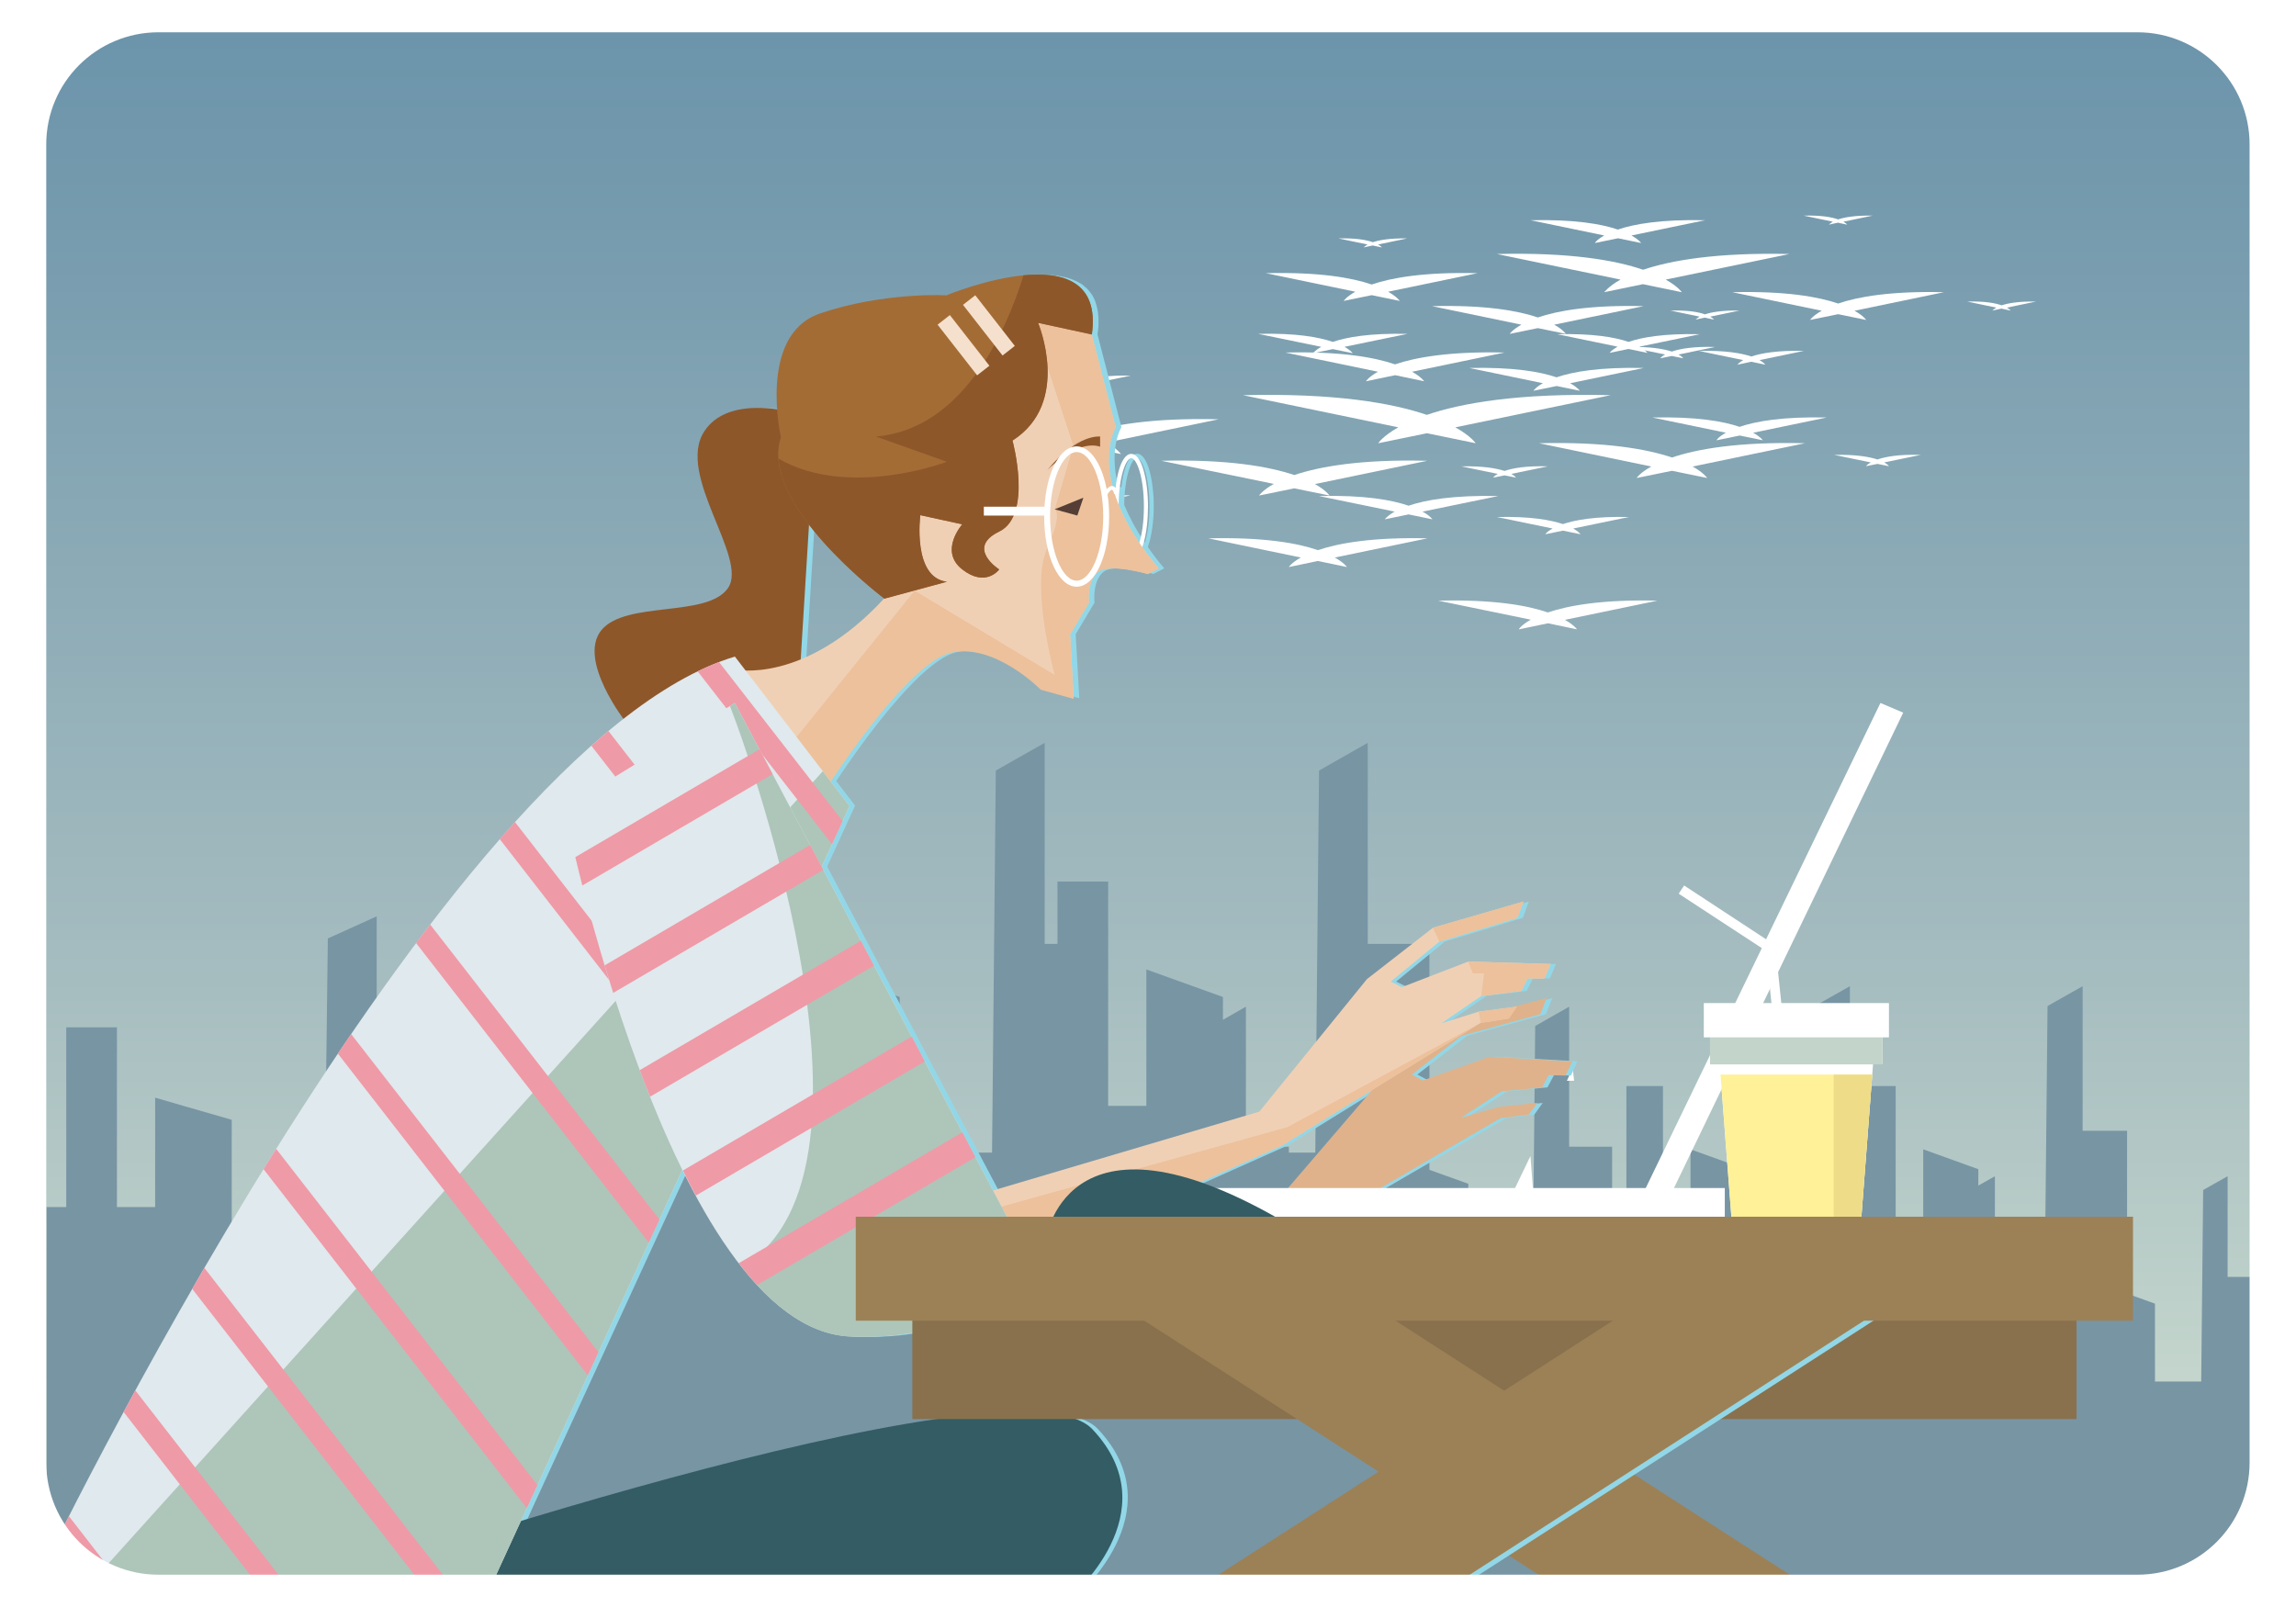 <?xml version="1.0" encoding="utf-8"?>
<!-- Generator: Adobe Illustrator 21.0.0, SVG Export Plug-In . SVG Version: 6.00 Build 0)  -->
<svg version="1.1" id="Layer_1" xmlns="http://www.w3.org/2000/svg" xmlns:xlink="http://www.w3.org/1999/xlink" x="0px" y="0px"
	 width="1400px" height="980px" viewBox="0 0 1400 980" enable-background="new 0 0 1400 980" xml:space="preserve">
<rect x="0" y="0" width="1400" height="980" fill="#333333" stroke="none"/>
<g>
	<g>
		<g>
			<linearGradient id="XMLID_5_" gradientUnits="userSpaceOnUse" x1="700" y1="879" x2="700" y2="-129">
				<stop  offset="0" style="stop-color:#C8D9CE"/>
				<stop  offset="0.279" style="stop-color:#A6BDC0"/>
				<stop  offset="0.767" style="stop-color:#7399AD"/>
				<stop  offset="1" style="stop-color:#5F8CA7"/>
			</linearGradient>
			<rect id="XMLID_353_" fill="url(#XMLID_5_)" width="1400" height="980"/>
		</g>
	</g>
	<g id="XMLID_8_">
		<g id="XMLID_392_">
			<g id="XMLID_510_">
				<g id="XMLID_511_">
					<g id="XMLID_512_">
						<g id="XMLID_513_">
							<g id="XMLID_514_">
								<g id="XMLID_515_">
									<g id="XMLID_517_">
										<g id="XMLID_518_">
											<path id="XMLID_519_" fill="#FFFFFF" d="M978.2,143.6l-44.9-9.3c26.8-0.6,43.3,2.3,53.2,5.7c9.9-3.4,26.3-6.3,53.2-5.7
												l-44.9,9.3c4.5,2.5,5.9,4.6,5.9,4.6l-14.1-2.9l-14.1,2.9C972.4,148.2,973.7,146.1,978.2,143.6z"/>
										</g>
									</g>
								</g>
							</g>
						</g>
					</g>
				</g>
			</g>
			<g id="XMLID_501_">
				<g id="XMLID_502_">
					<g id="XMLID_503_">
						<g id="XMLID_504_">
							<g id="XMLID_505_">
								<g id="XMLID_506_">
									<g id="XMLID_507_">
										<g id="XMLID_508_">
											<path id="XMLID_509_" fill="#FFFFFF" d="M1052.4,263.9l-44.9-9.3c26.8-0.6,43.3,2.3,53.2,5.7c9.9-3.4,26.3-6.3,53.2-5.7
												l-44.9,9.3c4.5,2.5,5.9,4.6,5.9,4.6l-14.1-2.9l-14.1,2.9C1046.5,268.5,1047.8,266.4,1052.4,263.9z"/>
										</g>
									</g>
								</g>
							</g>
						</g>
					</g>
				</g>
			</g>
			<g id="XMLID_492_">
				<g id="XMLID_493_">
					<g id="XMLID_494_">
						<g id="XMLID_495_">
							<g id="XMLID_496_">
								<g id="XMLID_497_">
									<g id="XMLID_498_">
										<g id="XMLID_499_">
											<path id="XMLID_500_" fill="#FFFFFF" d="M940.8,233.7l-44.9-9.3c26.8-0.6,43.3,2.3,53.2,5.7c9.9-3.4,26.3-6.3,53.2-5.7
												l-44.9,9.3c4.5,2.5,5.9,4.6,5.9,4.6l-14.1-2.9l-14.1,2.9C935,238.3,936.3,236.2,940.8,233.7z"/>
										</g>
									</g>
								</g>
							</g>
						</g>
					</g>
				</g>
			</g>
			<g id="XMLID_483_">
				<g id="XMLID_484_">
					<g id="XMLID_485_">
						<g id="XMLID_486_">
							<g id="XMLID_487_">
								<g id="XMLID_488_">
									<g id="XMLID_489_">
										<g id="XMLID_490_">
											<path id="XMLID_491_" fill="#FFFFFF" d="M1036.4,193.1l-17.8-3.7c10.6-0.3,17.1,0.9,21,2.3c3.9-1.3,10.4-2.5,21-2.3
												l-17.8,3.7c1.8,1,2.3,1.8,2.3,1.8l-5.6-1.2l-5.6,1.2C1034,194.9,1034.6,194.1,1036.4,193.1z"/>
										</g>
									</g>
								</g>
							</g>
						</g>
					</g>
				</g>
			</g>
			<g id="XMLID_474_">
				<g id="XMLID_475_">
					<g id="XMLID_476_">
						<g id="XMLID_477_">
							<g id="XMLID_478_">
								<g id="XMLID_479_">
									<g id="XMLID_480_">
										<g id="XMLID_481_">
											<path id="XMLID_482_" fill="#FFFFFF" d="M833.9,149.1l-17.8-3.7c10.6-0.3,17.1,0.9,21,2.3c3.9-1.3,10.4-2.5,21-2.3
												l-17.8,3.7c1.8,1,2.3,1.8,2.3,1.8l-5.6-1.2l-5.6,1.2C831.6,151,832.1,150.1,833.9,149.1z"/>
										</g>
									</g>
								</g>
							</g>
						</g>
					</g>
				</g>
			</g>
			<g id="XMLID_465_">
				<g id="XMLID_466_">
					<g id="XMLID_467_">
						<g id="XMLID_468_">
							<g id="XMLID_469_">
								<g id="XMLID_470_">
									<g id="XMLID_471_">
										<g id="XMLID_472_">
											<path id="XMLID_473_" fill="#FFFFFF" d="M1117.6,135.2l-17.8-3.7c10.6-0.3,17.1,0.9,21,2.3c3.9-1.3,10.4-2.5,21-2.3
												l-17.8,3.7c1.8,1,2.3,1.8,2.3,1.8l-5.6-1.2l-5.6,1.2C1115.3,137,1115.8,136.2,1117.6,135.2z"/>
										</g>
									</g>
								</g>
							</g>
						</g>
					</g>
				</g>
			</g>
			<g id="XMLID_456_">
				<g id="XMLID_457_">
					<g id="XMLID_458_">
						<g id="XMLID_459_">
							<g id="XMLID_460_">
								<g id="XMLID_461_">
									<g id="XMLID_462_">
										<g id="XMLID_463_">
											<path id="XMLID_464_" fill="#FFFFFF" d="M1217.3,187.6l-17.8-3.7c10.6-0.3,17.1,0.9,21,2.3c3.9-1.3,10.4-2.5,21-2.3
												l-17.8,3.7c1.8,1,2.3,1.8,2.3,1.8l-5.6-1.2l-5.6,1.2C1215,189.4,1215.5,188.6,1217.3,187.6z"/>
										</g>
									</g>
								</g>
							</g>
						</g>
					</g>
				</g>
			</g>
			<g id="XMLID_447_">
				<g id="XMLID_448_">
					<g id="XMLID_449_">
						<g id="XMLID_450_">
							<g id="XMLID_451_">
								<g id="XMLID_452_">
									<g id="XMLID_453_">
										<g id="XMLID_454_">
											<path id="XMLID_455_" fill="#FFFFFF" d="M1062.9,219.6l-27-5.6c16.1-0.4,26,1.4,32,3.4c6-2,15.8-3.8,32-3.4l-27,5.6
												c2.7,1.5,3.5,2.8,3.5,2.8l-8.5-1.8l-8.5,1.8C1059.4,222.4,1060.2,221.2,1062.9,219.6z"/>
										</g>
									</g>
								</g>
							</g>
						</g>
					</g>
				</g>
			</g>
			<g id="XMLID_438_">
				<g id="XMLID_439_">
					<g id="XMLID_440_">
						<g id="XMLID_441_">
							<g id="XMLID_442_">
								<g id="XMLID_443_">
									<g id="XMLID_444_">
										<g id="XMLID_445_">
											<path id="XMLID_446_" fill="#FFFFFF" d="M986.3,211.4l-36.8-7.6c22-0.5,35.4,1.9,43.5,4.7c8.1-2.8,21.6-5.2,43.5-4.7
												l-36.8,7.6c3.7,2.1,4.8,3.8,4.8,3.8l-11.5-2.4l-11.5,2.4C981.5,215.2,982.6,213.5,986.3,211.4z"/>
										</g>
									</g>
								</g>
							</g>
						</g>
					</g>
				</g>
			</g>
			<g id="XMLID_429_">
				<g id="XMLID_430_">
					<g id="XMLID_431_">
						<g id="XMLID_432_">
							<g id="XMLID_433_">
								<g id="XMLID_434_">
									<g id="XMLID_435_">
										<g id="XMLID_436_">
											<path id="XMLID_437_" fill="#FFFFFF" d="M927.7,198l-54.5-11.3c32.6-0.8,52.5,2.8,64.5,6.9c12-4.1,32-7.7,64.5-6.9
												L947.7,198c5.5,3.1,7.1,5.6,7.1,5.6l-17.1-3.5l-17.1,3.5C920.5,203.6,922.2,201.1,927.7,198z"/>
										</g>
									</g>
								</g>
							</g>
						</g>
					</g>
				</g>
			</g>
			<g id="XMLID_420_">
				<g id="XMLID_421_">
					<g id="XMLID_422_">
						<g id="XMLID_423_">
							<g id="XMLID_424_">
								<g id="XMLID_425_">
									<g id="XMLID_426_">
										<g id="XMLID_427_">
											<path id="XMLID_428_" fill="#FFFFFF" d="M826.4,177.9l-54.5-11.3c32.6-0.8,52.5,2.8,64.5,6.9c12-4.1,32-7.7,64.5-6.9
												l-54.5,11.3c5.5,3.1,7.1,5.6,7.1,5.6l-17.1-3.5l-17.1,3.5C819.3,183.5,820.9,181,826.4,177.9z"/>
										</g>
									</g>
								</g>
							</g>
						</g>
					</g>
				</g>
			</g>
			<g id="XMLID_411_">
				<g id="XMLID_412_">
					<g id="XMLID_413_">
						<g id="XMLID_414_">
							<g id="XMLID_415_">
								<g id="XMLID_416_">
									<g id="XMLID_417_">
										<g id="XMLID_418_">
											<path id="XMLID_419_" fill="#FFFFFF" d="M1110.8,189.5l-54.5-11.3c32.6-0.8,52.5,2.8,64.5,6.9c12-4.1,32-7.7,64.5-6.9
												l-54.5,11.3c5.5,3.1,7.1,5.6,7.1,5.6l-17.1-3.5l-17.1,3.5C1103.7,195.1,1105.3,192.6,1110.8,189.5z"/>
										</g>
									</g>
								</g>
							</g>
						</g>
					</g>
				</g>
			</g>
			<g id="XMLID_402_">
				<g id="XMLID_403_">
					<g id="XMLID_404_">
						<g id="XMLID_405_">
							<g id="XMLID_406_">
								<g id="XMLID_407_">
									<g id="XMLID_408_">
										<g id="XMLID_409_">
											<path id="XMLID_410_" fill="#FFFFFF" d="M805.6,211.5l-38.4-7.9c22.9-0.6,37,2,45.5,4.9c8.5-2.9,22.5-5.4,45.5-4.9
												l-38.4,7.9c3.9,2.2,5,3.9,5,3.9l-12.1-2.5l-12.1,2.5C800.6,215.4,801.8,213.7,805.6,211.5z"/>
										</g>
									</g>
								</g>
							</g>
						</g>
					</g>
				</g>
			</g>
			<g id="XMLID_393_">
				<g id="XMLID_394_">
					<g id="XMLID_395_">
						<g id="XMLID_396_">
							<g id="XMLID_397_">
								<g id="XMLID_398_">
									<g id="XMLID_399_">
										<g id="XMLID_400_">
											<path id="XMLID_401_" fill="#FFFFFF" d="M988.1,170.5l-75.4-15.6c45-1.1,72.6,3.9,89.2,9.6c16.6-5.6,44.2-10.6,89.2-9.6
												l-75.4,15.6c7.6,4.3,9.8,7.7,9.8,7.7l-23.7-4.9l-23.7,4.9C978.3,178.3,980.5,174.8,988.1,170.5z"/>
										</g>
									</g>
								</g>
							</g>
						</g>
					</g>
				</g>
			</g>
		</g>
		<g id="XMLID_10_">
			<g id="XMLID_383_">
				<g id="XMLID_384_">
					<g id="XMLID_385_">
						<g id="XMLID_386_">
							<g id="XMLID_387_">
								<g id="XMLID_388_">
									<g id="XMLID_389_">
										<g id="XMLID_390_">
											<path id="XMLID_391_" fill="#FFFFFF" d="M840.2,226.7l-56.4-11.7c33.7-0.8,54.4,2.9,66.8,7.2c12.4-4.2,33.1-8,66.8-7.2
												l-56.4,11.7c5.7,3.2,7.4,5.8,7.4,5.8l-17.7-3.7l-17.7,3.7C832.8,232.5,834.5,229.9,840.2,226.7z"/>
										</g>
									</g>
								</g>
							</g>
						</g>
					</g>
				</g>
			</g>
			<g id="XMLID_374_">
				<g id="XMLID_375_">
					<g id="XMLID_376_">
						<g id="XMLID_377_">
							<g id="XMLID_378_">
								<g id="XMLID_379_">
									<g id="XMLID_380_">
										<g id="XMLID_381_">
											<path id="XMLID_382_" fill="#FFFFFF" d="M933.4,377.9L877,366.3c33.7-0.8,54.4,2.9,66.8,7.2c12.4-4.2,33.1-8,66.8-7.2
												l-56.4,11.7c5.7,3.2,7.4,5.8,7.4,5.8l-17.7-3.7l-17.7,3.7C926,383.7,927.7,381.1,933.4,377.9z"/>
										</g>
									</g>
								</g>
							</g>
						</g>
					</g>
				</g>
			</g>
			<g id="XMLID_365_">
				<g id="XMLID_366_">
					<g id="XMLID_367_">
						<g id="XMLID_368_">
							<g id="XMLID_369_">
								<g id="XMLID_370_">
									<g id="XMLID_371_">
										<g id="XMLID_372_">
											<path id="XMLID_373_" fill="#FFFFFF" d="M793.2,340l-56.4-11.7c33.7-0.8,54.4,2.9,66.8,7.2c12.4-4.2,33.1-8,66.8-7.2
												L813.9,340c5.7,3.2,7.4,5.8,7.4,5.8l-17.7-3.7l-17.7,3.7C785.8,345.8,787.5,343.2,793.2,340z"/>
										</g>
									</g>
								</g>
							</g>
						</g>
					</g>
				</g>
			</g>
			<g id="XMLID_356_">
				<g id="XMLID_2_">
					<g id="XMLID_358_">
						<g id="XMLID_3_">
							<g id="XMLID_360_">
								<g id="XMLID_361_">
									<g id="XMLID_362_">
										<g id="XMLID_363_">
											<path id="XMLID_364_" fill="#FFFFFF" d="M913.3,289l-22.3-4.6c13.3-0.3,21.5,1.2,26.4,2.8c4.9-1.7,13.1-3.2,26.4-2.8
												l-22.3,4.6c2.3,1.3,2.9,2.3,2.9,2.3l-7-1.4l-7,1.4C910.4,291.3,911,290.3,913.3,289z"/>
										</g>
									</g>
								</g>
							</g>
						</g>
					</g>
				</g>
			</g>
			<g id="XMLID_347_">
				<g id="XMLID_348_">
					<g id="XMLID_349_">
						<g id="XMLID_350_">
							<g id="XMLID_351_">
								<g id="XMLID_352_">
									<g id="XMLID_1_">
										<g id="XMLID_354_">
											<path id="XMLID_355_" fill="#FFFFFF" d="M658.9,233.7l-22.3-4.6c13.3-0.3,21.5,1.2,26.4,2.8c4.9-1.7,13.1-3.2,26.4-2.8
												l-22.3,4.6c2.3,1.3,2.9,2.3,2.9,2.3l-7-1.4l-7,1.4C655.9,236,656.6,235,658.9,233.7z"/>
										</g>
									</g>
								</g>
							</g>
						</g>
					</g>
				</g>
			</g>
			<g id="XMLID_338_">
				<g id="XMLID_339_">
					<g id="XMLID_340_">
						<g id="XMLID_341_">
							<g id="XMLID_342_">
								<g id="XMLID_343_">
									<g id="XMLID_344_">
										<g id="XMLID_345_">
											<path id="XMLID_346_" fill="#FFFFFF" d="M1015.3,216.2l-22.3-4.6c13.3-0.3,21.5,1.2,26.4,2.8c4.9-1.7,13.1-3.2,26.4-2.8
												l-22.3,4.6c2.3,1.3,2.9,2.3,2.9,2.3l-7-1.4l-7,1.4C1012.4,218.4,1013.1,217.4,1015.3,216.2z"/>
										</g>
									</g>
								</g>
							</g>
						</g>
					</g>
				</g>
			</g>
			<g id="XMLID_329_">
				<g id="XMLID_330_">
					<g id="XMLID_331_">
						<g id="XMLID_332_">
							<g id="XMLID_333_">
								<g id="XMLID_334_">
									<g id="XMLID_335_">
										<g id="XMLID_336_">
											<path id="XMLID_337_" fill="#FFFFFF" d="M1140.7,282l-22.3-4.6c13.3-0.3,21.5,1.2,26.4,2.8c4.9-1.7,13.1-3.2,26.4-2.8
												l-22.3,4.6c2.3,1.3,2.9,2.3,2.9,2.3l-7-1.4l-7,1.4C1137.8,284.3,1138.4,283.3,1140.7,282z"/>
										</g>
									</g>
								</g>
							</g>
						</g>
					</g>
				</g>
			</g>
			<g id="XMLID_320_">
				<g id="XMLID_321_">
					<g id="XMLID_322_">
						<g id="XMLID_323_">
							<g id="XMLID_324_">
								<g id="XMLID_325_">
									<g id="XMLID_326_">
										<g id="XMLID_327_">
											<path id="XMLID_328_" fill="#FFFFFF" d="M946.7,322.3l-33.9-7c20.3-0.5,32.7,1.8,40.2,4.3c7.5-2.5,19.9-4.8,40.2-4.3
												l-33.9,7c3.4,1.9,4.4,3.5,4.4,3.5l-10.7-2.2l-10.7,2.2C942.2,325.8,943.2,324.2,946.7,322.3z"/>
										</g>
									</g>
								</g>
							</g>
						</g>
					</g>
				</g>
			</g>
			<g id="XMLID_311_">
				<g id="XMLID_312_">
					<g id="XMLID_313_">
						<g id="XMLID_314_">
							<g id="XMLID_315_">
								<g id="XMLID_316_">
									<g id="XMLID_317_">
										<g id="XMLID_318_">
											<path id="XMLID_319_" fill="#FFFFFF" d="M850.4,312l-46.2-9.5c27.6-0.7,44.5,2.4,54.7,5.9c10.2-3.5,27.1-6.5,54.7-5.9
												l-46.2,9.5c4.7,2.6,6,4.7,6,4.7l-14.5-3l-14.5,3C844.4,316.7,845.8,314.6,850.4,312z"/>
										</g>
									</g>
								</g>
							</g>
						</g>
					</g>
				</g>
			</g>
			<g id="XMLID_302_">
				<g id="XMLID_303_">
					<g id="XMLID_304_">
						<g id="XMLID_305_">
							<g id="XMLID_306_">
								<g id="XMLID_307_">
									<g id="XMLID_308_">
										<g id="XMLID_309_">
											<path id="XMLID_310_" fill="#FFFFFF" d="M776.7,295.1L708.1,281c40.9-1,66,3.6,81.1,8.7c15.1-5.1,40.2-9.7,81.1-8.7
												l-68.5,14.2c6.9,3.9,8.9,7,8.9,7l-21.5-4.4l-21.5,4.4C767.7,302.2,769.8,299,776.7,295.1z"/>
										</g>
									</g>
								</g>
							</g>
						</g>
					</g>
				</g>
			</g>
			<g id="XMLID_293_">
				<g id="XMLID_294_">
					<g id="XMLID_295_">
						<g id="XMLID_296_">
							<g id="XMLID_297_">
								<g id="XMLID_298_">
									<g id="XMLID_299_">
										<g id="XMLID_300_">
											<path id="XMLID_301_" fill="#FFFFFF" d="M649.4,269.9l-68.5-14.2c40.9-1,66,3.6,81.1,8.7c15.1-5.1,40.2-9.7,81.1-8.7
												l-68.5,14.2c6.9,3.9,8.9,7,8.9,7l-21.5-4.4l-21.5,4.4C640.5,276.9,642.5,273.8,649.4,269.9z"/>
										</g>
									</g>
								</g>
							</g>
						</g>
					</g>
				</g>
			</g>
			<g id="XMLID_284_">
				<g id="XMLID_285_">
					<g id="XMLID_286_">
						<g id="XMLID_287_">
							<g id="XMLID_288_">
								<g id="XMLID_289_">
									<g id="XMLID_290_">
										<g id="XMLID_291_">
											<path id="XMLID_292_" fill="#FFFFFF" d="M1006.9,284.5l-68.5-14.2c40.9-1,66,3.6,81.1,8.7c15.1-5.1,40.2-9.7,81.1-8.7
												l-68.5,14.2c6.9,3.9,8.9,7,8.9,7l-21.5-4.4l-21.5,4.4C997.9,291.5,1000,288.3,1006.9,284.5z"/>
										</g>
									</g>
								</g>
							</g>
						</g>
					</g>
				</g>
			</g>
			<g id="XMLID_20_">
				<g id="XMLID_21_">
					<g id="XMLID_22_">
						<g id="XMLID_23_">
							<g id="XMLID_24_">
								<g id="XMLID_26_">
									<g id="XMLID_27_">
										<g id="XMLID_28_">
											<path id="XMLID_29_" fill="#FFFFFF" d="M623.4,312.1l-48.3-10c28.8-0.7,46.5,2.5,57.1,6.1c10.6-3.6,28.3-6.8,57.1-6.1
												l-48.3,10c4.9,2.7,6.3,5,6.3,5l-15.2-3.1l-15.2,3.1C617.1,317.1,618.5,314.8,623.4,312.1z"/>
										</g>
									</g>
								</g>
							</g>
						</g>
					</g>
				</g>
			</g>
			<g id="XMLID_11_">
				<g id="XMLID_12_">
					<g id="XMLID_13_">
						<g id="XMLID_14_">
							<g id="XMLID_15_">
								<g id="XMLID_16_">
									<g id="XMLID_17_">
										<g id="XMLID_18_">
											<path id="XMLID_19_" fill="#FFFFFF" d="M852.6,260.6L757.9,241c56.6-1.4,91.2,4.9,112.1,12c20.9-7.1,55.5-13.4,112.1-12
												l-94.7,19.6c9.6,5.4,12.4,9.7,12.4,9.7l-29.7-6.1l-29.7,6.1C840.3,270.3,843.1,266,852.6,260.6z"/>
										</g>
									</g>
								</g>
							</g>
						</g>
					</g>
				</g>
			</g>
		</g>
	</g>
	<g id="XMLID_357_">
		<polygon id="XMLID_359_" fill="#7895A4" points="1358.3,778.7 1358.3,717.3 1343.4,725.7 1342.2,842.5 1314,842.5 1314,795 
			1297,788.9 1297,689.6 1269.9,689.6 1269.9,601.4 1248.5,613.5 1246.8,781.3 1235.3,781.3 1235.3,778.7 1216.4,778.7 
			1216.4,717.3 1206.3,723 1206.3,713 1172.7,700.9 1172.7,760.8 1155.9,760.8 1155.9,662.3 1133.6,662.3 1133.6,689.6 1128,689.6 
			1128,601.4 1106.6,613.5 1104.9,781.3 1064.4,781.3 1064.4,713 1030.8,700.9 1030.8,760.8 1014,760.8 1014,662.3 991.7,662.3 
			991.7,760.8 983,760.8 983,699.3 956.8,699.3 956.8,613.9 936.1,625.7 934.5,787.9 895.3,787.9 895.3,721.9 871.6,713.4 
			871.6,575.6 834,575.6 834,453 804.3,469.9 802,702.9 785.9,702.9 785.9,699.3 759.7,699.3 759.7,613.9 745.7,621.9 745.7,608 
			699,591.2 699,674.4 675.7,674.4 675.7,537.6 644.8,537.6 644.8,575.6 637,575.6 637,453 607.2,469.9 604.9,702.9 549.5,702.9 
			549.5,687.6 548.6,688.1 548.6,608 501.9,591.2 501.9,674.4 478.6,674.4 478.6,537.6 447.7,537.6 447.7,656.9 426.7,656.9 
			426.7,558.8 397,572.3 394.7,758.8 378.6,758.8 378.6,755.9 352.5,755.9 352.5,687.6 338.4,694 338.4,682.9 291.7,669.4 
			291.7,736.1 268.4,736.1 268.4,626.5 237.5,626.5 237.5,656.9 229.7,656.9 229.7,558.8 199.9,572.3 197.6,758.8 141.3,758.8 
			141.3,682.9 94.6,669.4 94.6,736.1 71.3,736.1 71.3,626.5 40.4,626.5 40.4,736.1 28.3,736.1 28.3,970 212.2,970 225.3,970 
			267.3,970 378.6,970 409.3,970 435.6,970 464.4,970 575.7,970 619.5,970 632.6,970 674.6,970 708.1,970 717.6,970 747.8,970 
			785.9,970 816.6,970 828,970 850,970 871.6,970 889.7,970 969.9,970 983,970 1115.4,970 1124.9,970 1155.1,970 1235.3,970 
			1257.3,970 1297,970 1377.2,970 1377.2,778.7 		"/>
	</g>
	<path fill="#FFFFFF" d="M959,651.5l0.8,7.6h-4.4L959,651.5z M933.2,705l5.2,68.1h-3.5v-15.3h-27.1L933.2,705z M612.6,387.6
		c0,0.1,0,0.2,0,0.3c0-0.1-0.1-0.2-0.1-0.3L612.6,387.6z"/>
	<g>
		<path fill="#92D7E7" d="M911.8,644.4L871,658.9l-6.8-3.6l30.4-23.6l48-13.2l3.9-9.8l-21.2,5.5l-20.3,2.7l-22.9,7.2l24.4-16.8
			l24.4-3l3.8-7.6h10.3l3.8-8.8l-50.3-1.5L858.2,602l-6.9-3.4l29.7-24.4l47.6-14.5l3.6-9.9l-55.2,16l-40.3,31.2l-65.5,80.8
			L608.9,726l-15.3-28.9l-3.5-6.6l0,0l-53.8-101.7l0,0l-8-15.2l0,0l-22.9-43.2l0,0l-1-2l17-37.1l-11.5-15
			c8.6-13,49.4-73.1,73.3-78.6c26.8-6.2,54.9,22.5,54.9,22.5l20,5.6l-2.2-39l11.5-19.3c0,0-1.6-12.2,5-18.4
			c6.6-6.2,30.9,0.9,30.9,0.9l6.6-3.4c-3.8-4.5-7.1-8.8-10-13c2.3-6.3,3.6-15.7,3.6-24.8c0-15.6-3.6-32.1-10.2-32.1
			c-5,0-8.3,9.4-9.6,20.7c-0.5-0.6-1.1-1-1.9-1.1c-5.9-23.2,2-35.8,2-35.8l-14.6-56.6c0.1-1,0.3-2,0.4-3c0-0.3,0-0.6,0.1-0.9
			c0.1-0.6,0.1-1.3,0.1-1.9c0-0.4,0-0.7,0-1.1c0-0.5,0-1.1,0-1.6c0-0.4,0-0.7,0-1.1c0-0.5,0-1-0.1-1.4c0-0.4-0.1-0.7-0.1-1
			c0-0.4-0.1-0.9-0.1-1.3c0-0.3-0.1-0.7-0.2-1c-0.1-0.4-0.1-0.8-0.2-1.2c-0.1-0.3-0.1-0.6-0.2-0.9c-0.1-0.4-0.2-0.8-0.3-1.2
			c-0.1-0.3-0.2-0.6-0.3-0.9c-0.1-0.4-0.2-0.7-0.3-1.1c-0.1-0.3-0.2-0.5-0.3-0.8c-0.1-0.3-0.3-0.7-0.4-1c-0.1-0.3-0.2-0.5-0.4-0.8
			c-0.2-0.3-0.3-0.7-0.5-1c-0.1-0.2-0.3-0.5-0.4-0.7c-0.2-0.3-0.4-0.6-0.6-0.9c-0.1-0.2-0.3-0.4-0.5-0.6c-0.2-0.3-0.4-0.6-0.6-0.8
			c-0.2-0.2-0.3-0.4-0.5-0.6c-0.2-0.3-0.5-0.5-0.7-0.8c-0.2-0.2-0.3-0.3-0.5-0.5c-0.3-0.3-0.5-0.5-0.8-0.7c-0.2-0.2-0.4-0.3-0.5-0.4
			c-0.3-0.2-0.6-0.5-0.8-0.7c-0.2-0.1-0.4-0.3-0.5-0.4c-0.3-0.2-0.6-0.4-0.9-0.6c-0.2-0.1-0.4-0.2-0.6-0.3c-0.3-0.2-0.6-0.4-1-0.6
			c-0.2-0.1-0.4-0.2-0.6-0.3c-0.3-0.2-0.7-0.4-1.1-0.5c-0.2-0.1-0.4-0.2-0.6-0.3c-0.4-0.2-0.8-0.3-1.1-0.5c-0.2-0.1-0.4-0.1-0.5-0.2
			c-0.4-0.2-0.8-0.3-1.2-0.4c-0.2-0.1-0.4-0.1-0.5-0.2c-0.4-0.1-0.9-0.3-1.3-0.4c-0.2,0-0.3-0.1-0.5-0.1c-0.5-0.1-0.9-0.2-1.4-0.3
			c-0.2,0-0.3-0.1-0.5-0.1c-0.5-0.1-1-0.2-1.5-0.3c-0.2,0-0.3-0.1-0.5-0.1c-0.5-0.1-1-0.2-1.5-0.2c-0.1,0-0.3,0-0.4-0.1
			c-0.5-0.1-1.1-0.1-1.6-0.2c-0.1,0-0.3,0-0.4,0c-0.6-0.1-1.1-0.1-1.7-0.1c-0.1,0-0.2,0-0.3,0c-0.6,0-1.2-0.1-1.8-0.1
			c-0.1,0-0.2,0-0.3,0c-0.6,0-1.2,0-1.9,0c-0.1,0-0.2,0-0.2,0c-0.6,0-1.3,0-1.9,0c-0.1,0-0.1,0-0.2,0c-0.7,0-1.3,0-2,0.1
			c0,0-0.1,0-0.1,0c-0.7,0-1.4,0.1-2.1,0.1c0,0,0,0-0.1,0c-23.6,1.8-49,12.3-49,12.3s-39.3-1.9-77.4,11.2
			c-25.1,8.6-27.4,38.8-26.1,58.2c-15.6-2.1-35-1-44.5,13.5c-17.3,26.7,27.1,77.2,14.5,95.5c-12.6,18.3-62.3,7.5-77.2,25.7
			c-12.9,15.7,7.5,46,13.4,54.1c-4.7,3.7-9.5,7.6-14.2,11.7c-0.1,0.1-0.1,0.1-0.2,0.1c-1.7,1.5-3.4,3-5.1,4.5c0,0,0,0,0,0l0,0
			c-15.5,13.8-31.1,29.4-46.6,46.6l0,0c0,0,0,0,0,0c-1.5,1.7-3.1,3.4-4.6,5.1c0,0,0,0,0,0c-1.5,1.7-3.1,3.5-4.6,5.2c0,0,0,0,0,0l0,0
			c-17.2,19.7-34.2,41-51,63.3c0,0,0,0,0,0l0,0c-66.9,89.3-128.6,194.6-171.3,272.8l0,0c0,0,0,0,0,0c-1.2,2.2-2.4,4.5-3.6,6.6
			c0,0,0,0,0,0c-1.2,2.2-2.4,4.3-3.5,6.5c0,0,0,0,0,0l0,0c-13.5,25-24.8,46.7-33.4,63.6l0,0c0,0,0,0,0,0c-2.5,4.9-4.8,9.5-6.8,13.5
			c0,0,0,0,0,0l0,0c-7.8,15.5-12.1,24.4-12.1,24.4l41.1,1.8l9,0.4l0,0l85.6,3.7l0,0l1.6,0.1l102,4.4l0,0l15,0.7l18.7,0.8l1.8-4
			l354.4,4c0,0,61.8-51.9,13.8-102.8C638.9,839.1,452,888,321,927.6l40.8-88.8l0,0l6.5-14.1l0,0l30.8-67l0,0l6.5-14.1l0,0l14-30.4
			c0.1,0.2,0.2,0.3,0.2,0.5l0,0c0,0,0,0,0,0c2.6,5.2,5.2,10.3,7.9,15.3c0,0,0,0,0,0l0,0c8.2,15.1,17,29.1,26.3,41.3l0,0c0,0,0,0,0,0
			c0.6,0.8,1.2,1.5,1.8,2.3l0,0c0,0,0,0,0,0c1.2,1.5,2.4,3,3.7,4.5c0.1,0.1,0.2,0.2,0.2,0.3c0.8,0.9,1.6,1.9,2.4,2.8
			c0.2,0.2,0.3,0.4,0.5,0.6c2.8,3.1,5.5,6.1,8.4,8.8c0.1,0.1,0.2,0.2,0.3,0.3c0.6,0.5,1.1,1.1,1.7,1.6c0.1,0.1,0.3,0.2,0.4,0.4
			c0.5,0.5,1.1,1,1.6,1.5c0.1,0.1,0.3,0.3,0.4,0.4c0.5,0.5,1.1,1,1.6,1.4c0.1,0.1,0.3,0.2,0.4,0.3c0.6,0.5,1.1,1,1.7,1.4
			c0.1,0.1,0.1,0.1,0.2,0.2c1.9,1.6,3.9,3,5.8,4.4c0.1,0,0.1,0.1,0.2,0.1c0.5,0.4,1,0.7,1.5,1c0.2,0.2,0.5,0.3,0.7,0.5
			c0.5,0.3,0.9,0.6,1.4,0.9c0.3,0.2,0.6,0.4,0.8,0.5c0.4,0.3,0.9,0.5,1.3,0.8c0.3,0.2,0.6,0.4,0.9,0.5c0.4,0.2,0.8,0.5,1.3,0.7
			c0.3,0.2,0.7,0.4,1,0.5c0.4,0.2,0.8,0.4,1.2,0.7c0.4,0.2,0.7,0.4,1.1,0.5c0.4,0.2,0.8,0.4,1.2,0.6c0.4,0.2,0.8,0.3,1.1,0.5
			c0.4,0.2,0.8,0.3,1.1,0.5c0.5,0.2,1.1,0.4,1.6,0.7c0.5,0.2,0.9,0.4,1.4,0.6c0.5,0.2,1,0.4,1.5,0.6c0.3,0.1,0.7,0.2,1,0.3
			c0.5,0.2,0.9,0.3,1.4,0.4c0.3,0.1,0.7,0.2,1,0.3c0.4,0.1,0.9,0.3,1.3,0.4c0.3,0.1,0.7,0.2,1,0.3c0.4,0.1,0.9,0.2,1.4,0.3
			c0.3,0.1,0.7,0.2,1,0.2c0.5,0.1,0.9,0.2,1.4,0.3c0.3,0.1,0.7,0.1,1,0.2c0.5,0.1,1,0.1,1.5,0.2c0.3,0,0.6,0.1,1,0.1
			c0.5,0.1,1.1,0.1,1.6,0.2c0.3,0,0.5,0.1,0.8,0.1c0.8,0.1,1.6,0.1,2.4,0.1c30.2,1.1,50.9-3.9,65.2-11.7l22,27.2l186.2-77.3
			l122.8-71.4l17.2-2.2l5.1-7.1l-23.3,2.4l-23.1,6.6l24.8-16.1l24.5-2.4l4-7.5l10.3,0.3l4-8.7L911.8,644.4z M496.7,320
			c15.5,20.2,36,37.2,43.3,43c0,0,0,0,0,0c0.2,0.1,0.3,0.3,0.5,0.4c0,0,0.1,0.1,0.1,0.1c0.2,0.1,0.3,0.2,0.4,0.3
			c0,0,0.1,0.1,0.1,0.1c0.1,0.1,0.2,0.2,0.4,0.3c0,0,0.1,0.1,0.1,0.1c0.1,0.1,0.2,0.1,0.3,0.2c0.1,0,0.1,0.1,0.1,0.1
			c0.1,0,0.1,0.1,0.2,0.1c0,0,0.1,0.1,0.1,0.1c0,0,0.1,0.1,0.1,0.1c0,0,0,0,0.1,0c0.1,0.1,0.1,0.1,0.1,0.1
			c-18.6,20.2-36.3,31.2-51,37.2L496.7,320z M693.2,279.4c3.2,0,7.7,11.2,7.7,29.5c0,9.5-1.2,17-2.8,22.1
			c-5.7-8.4-9.7-16.1-12.6-23.1C685.7,290.2,690.1,279.4,693.2,279.4z M683.2,301.3c0,0.1,0,0.2,0,0.4c0-0.1-0.1-0.2-0.1-0.3
			L683.2,301.3z M782.1,732.3l-169.8,45.3c0.3-0.7,0.7-1.5,1-2.2l172.1-77l54.8-33.9L782.1,732.3z"/>
		<g>
			<path fill="#335C64" d="M187.6,969.2c0,0,430.5-148.5,478.5-97.6c48,50.9-13.8,102.8-13.8,102.8L187.6,969.2z"/>
			<path fill="#8E572A" d="M497.3,255.1c0,0-50.6-18.7-67.9,8s27.1,77.2,14.5,95.5s-62.3,7.5-77.2,25.7s15,56.2,15,56.2L487,422.2
				L497.3,255.1z"/>
			<path fill="#FFFFFF" d="M689.8,276.8c-6.7,0-10.2,16.5-10.2,32.1s3.6,32.1,10.2,32.1c6.7,0,10.2-16.5,10.2-32.1
				S696.4,276.8,689.8,276.8z M689.8,279.4c3.2,0,7.7,11.2,7.7,29.5c0,18.3-4.5,29.5-7.7,29.5c-3.2,0-7.7-11.2-7.7-29.5
				C682.1,290.6,686.6,279.4,689.8,279.4z"/>
			<path fill="#F0D0B4" d="M660.9,185.4l19.4,75.1c0,0-19.7,31.5,26.2,86.1l-6.6,3.4c0,0-24.3-7.2-30.9-0.9s-5,18.4-5,18.4
				l-11.5,19.3l2.2,39l-20-5.6c0,0-28.1-28.7-54.9-22.5c-26.8,6.2-74.9,81.1-74.9,81.1l-56.8-70.5c0,0,42.4,9.4,91.1-43.4L493,264.9
				l23.1-58.7L660.9,185.4z"/>
			<path fill="#ECC19C" d="M652.5,386.9l11.5-19.3c0,0-1.6-12.2,5-18.4c6.6-6.2,30.9,0.9,30.9,0.9l6.6-3.4
				c-45.9-54.6-26.2-86.1-26.2-86.1l-19.4-75.1l-33.2,4.8l26.8,81.6l-11.4,38.8c0,0,5.3,2-4.8,24.3c-10.1,22.3,4.8,76.6,4.8,76.6
				l-85.4-51.4l-74.4,92.2l21.5,26.8c0,0,48.1-74.9,74.9-81.1c26.8-6.2,54.9,22.5,54.9,22.5l20,5.6L652.5,386.9z"/>
			<path fill="#A46C35" d="M665.7,203.9l-32.8-7.1c0,0,20.6,48.7-15.6,71.8c0,0,12.5,45.6-8.1,55.5c-20.6,10,0,23.1,0,23.1
				s-8.1,11.2-22.5,0s0-27.5,0-27.5l-25.6-5.6c0,0-5,38.1,16.2,40.6l-38.1,10.3c0,0-76.8-57.7-63-98.3c0,0-14.4-62.4,23.7-75.5
				s77.4-11.2,77.4-11.2S674.9,139.5,665.7,203.9z"/>
			<path fill="#8E572A" d="M624.1,167.9c-10.5,33.8-36.7,93.9-90.1,98.3l43.3,15.4c0,0-59.6,22.8-102.6-1.9
				c2.7,38.9,64.6,85.4,64.6,85.4l38.1-10.3c-21.2-2.5-16.2-40.6-16.2-40.6l25.6,5.6c0,0-14.4,16.2,0,27.5c14.4,11.2,22.5,0,22.5,0
				s-20.6-13.1,0-23.1c20.6-10,8.1-55.5,8.1-55.5c36.2-23.1,15.6-71.8,15.6-71.8l32.8,7.1C670.3,171.3,647.6,165.6,624.1,167.9z"/>
			<path fill="#E0E9ED" d="M448.1,400.4l69.9,91.1L296.1,974.4l-273-11.9C23.1,962.5,266.5,455.3,448.1,400.4z"/>
			<polygon fill="#ADC6B9" points="56.6,964 296.1,974.4 518,491.5 501.7,470.3 			"/>
			<g>
				<path fill="#EF9AA7" d="M168.4,700.6c-2.6,4.1-5.2,8.3-7.7,12.4l160.5,206.7l6.5-14.1L168.4,700.6z"/>
				<path fill="#EF9AA7" d="M82.5,847.9c-2.4,4.5-4.8,8.9-7.1,13.2l83.4,107.4l18,0.8L82.5,847.9z"/>
				<path fill="#EF9AA7" d="M124.6,773.2c-2.5,4.3-5,8.6-7.4,12.8l145.2,186.9l18,0.8L124.6,773.2z"/>
				<path fill="#EF9AA7" d="M73.1,964.7L42,924.6c-2.5,4.9-4.8,9.5-6.9,13.5l20,25.8L73.1,964.7z"/>
				<path fill="#EF9AA7" d="M314,501.3c-3.1,3.4-6.2,6.9-9.3,10.4l128.1,165l6.5-14.1L314,501.3z"/>
				<path fill="#EF9AA7" d="M371,445.8c-3.5,2.9-6.9,5.9-10.4,9l109.5,141l6.5-14.1L371,445.8z"/>
				<path fill="#EF9AA7" d="M438.4,403.7c-4.3,1.7-8.6,3.5-13,5.7l81.9,105.4l6.5-14.1L438.4,403.7z"/>
				<path fill="#EF9AA7" d="M262.3,563.8c-2.9,3.7-5.7,7.5-8.6,11.3l141.9,182.7l6.5-14.1L262.3,563.8z"/>
				<path fill="#EF9AA7" d="M214.1,630.6c-2.7,4-5.4,8-8.1,11.9l152.4,196.2l6.5-14.1L214.1,630.6z"/>
			</g>
			<polygon fill="#DFB28B" points="571.4,787.7 778.7,732.3 846.4,653.4 887.5,623.2 943.1,608.7 939.2,618.5 891.2,631.7 
				860.9,655.3 867.6,658.9 908.4,644.4 958.7,647.3 954.6,655.9 944.3,655.6 940.3,663.2 915.8,665.5 891,681.6 914.1,675 
				937.4,672.6 932.2,679.7 915,681.9 792.2,753.3 606,830.5 			"/>
			<polygon fill="#F0D0B4" points="562.2,738.8 767.9,677.9 833.5,597.1 873.7,565.8 928.9,549.8 925.3,559.7 877.7,574.2 
				848,598.6 854.8,602 895.2,586.4 945.5,587.9 941.7,596.7 931.4,596.7 927.6,604.3 903.2,607.4 878.8,624.1 901.7,616.9 
				924.9,613.9 920,621.1 902.8,623.8 782,698.4 598,780.8 			"/>
			<g>
				<path fill="#ECC19C" d="M567.8,737.2l-5.7,1.7l3.2,3.7C566.1,741,566.9,739.2,567.8,737.2z"/>
				<polygon fill="#ECC19C" points="925.3,559.7 928.9,549.8 873.7,565.8 877.7,574.2 				"/>
				<polygon fill="#ECC19C" points="569.4,747.3 598,780.8 782,698.4 902.8,623.8 784.9,687.4 				"/>
				<polygon fill="#ECC19C" points="895.2,586.4 898.1,593.6 904.9,593.6 903.2,607.4 927.6,604.3 931.4,596.7 941.7,596.7 
					945.5,587.9 				"/>
				<polygon fill="#ECC19C" points="902.8,623.8 920,621.1 924.9,613.9 901.7,616.9 				"/>
			</g>
			<path fill="#E0E9ED" d="M343.9,492.8c0,0,64.7,318.3,174.9,322.2C629,819,614,742,614,742L448.1,428.7L343.9,492.8z"/>
			<path fill="#ADC6B9" d="M614,742L448.1,428.7l-3,1.9l3,8c0,0,104.3,275.5,4.1,334.1c19.8,25,42.1,41.5,66.6,42.4
				C629,819,614,742,614,742z"/>
			<path fill="#8E572A" d="M638.4,286.9c0,0,17.9-19.1,32.4-14.5v-6.2C670.8,266.3,657.2,264.1,638.4,286.9z"/>
			<polygon fill="#543E36" points="643.1,310.6 660.6,303.5 656.9,314.4 			"/>
			
				<rect x="583.5" y="193.9" transform="matrix(0.615 0.788 -0.788 0.615 388.619 -398.987)" fill="#F5E0CD" width="39.2" height="9.5"/>
			
				<rect x="568" y="206" transform="matrix(0.615 0.788 -0.788 0.615 392.192 -382.127)" fill="#F5E0CD" width="39.2" height="9.5"/>
			<path fill="#FFFFFF" d="M678.2,296.4c-1.2-0.1-2.4,0.8-3.4,1.9c-3-15.5-10-26.1-18.3-26.1c-10.2,0-18.3,15.7-19.6,36.8h-37v5.4
				h36.8c0,0.2,0,0.4,0,0.6c0,24,8.7,42.8,19.8,42.8c11.1,0,19.8-18.8,19.8-42.8c0-4.7-0.3-9.3-1-13.5c1-1.7,2.1-2.9,2.7-2.8
				c0.3,0,0.9,0.6,1.5,2.7l2.2-0.6C681.4,299.7,680.5,296.5,678.2,296.4z M656.5,354.1c-8.8,0-16.2-17.9-16.2-39.2
				c0-21.2,7.4-39.2,16.2-39.2c8.8,0,16.2,17.9,16.2,39.2C672.7,336.2,665.3,354.1,656.5,354.1z"/>
			<g>
				<path fill="#EF9AA7" d="M594.8,705.7l-8-15.2l-136.3,79.8c3.6,4.7,7.4,9.2,11.2,13.3L594.8,705.7z"/>
				<path fill="#EF9AA7" d="M355.1,540l116-67.9l-8-15.2l-112.3,65.8C352,527.9,353.5,533.7,355.1,540z"/>
				<path fill="#EF9AA7" d="M502,530.5l-8-15.2l-125.3,73.4c1.7,5.5,3.4,11.1,5.2,16.8L502,530.5z"/>
				<path fill="#EF9AA7" d="M532.9,588.9l-8-15.2l-134.8,78.9c2,5.4,4.1,10.8,6.3,16.2L532.9,588.9z"/>
				<path fill="#EF9AA7" d="M563.9,647.3l-8-15.2l-139.5,81.7c2.6,5.2,5.2,10.3,7.9,15.3L563.9,647.3z"/>
			</g>
		</g>
		<polygon fill="#FFFFFF" points="1160.5,434.6 1146.6,428.7 1003.5,724.5 730.5,724.5 730.5,758.6 1051.7,758.6 1051.7,724.5 
			1020.7,724.5 		"/>
		<path fill="#335C64" d="M638,754.8h160.8C651.7,661.1,638,754.8,638,754.8z"/>
		<g>
			<polygon fill="#FFFFFF" points="1038.9,611.7 1038.9,632.6 1042.7,632.6 1042.7,648.9 1048.6,648.9 1056.5,752.3 1134.2,752.3 
				1142.1,648.9 1148,648.9 1148,632.6 1151.8,632.6 1151.8,611.7 			"/>
			<polygon fill="#FFF197" points="1049.1,655.3 1056.5,752.3 1134.2,752.3 1141.6,655.3 			"/>
			<polygon fill="#EEDC89" points="1118.1,752.3 1134.2,752.3 1141.6,655.3 1118.1,655.3 			"/>
			<g>
				<polygon fill="#FFFFFF" points="1083.5,644.5 1076.9,579.9 1023.6,545 1026.9,540 1082.5,576.5 1089.5,643.9 				"/>
			</g>
			<rect x="1042.7" y="632.6" fill="#C3D4CA" width="105.2" height="16.5"/>
		</g>
		<g>
			<rect x="556.3" y="783.1" fill="#89714E" width="709.9" height="82.3"/>
			<g>
				<polygon fill="#9C8156" points="960,974.4 1113.2,974.4 794.3,768.9 641.1,768.9 				"/>
				<polygon fill="#92D7E7" points="880,974.4 726.9,974.4 1045.8,768.9 1199,768.9 				"/>
				<polygon fill="#9C8156" points="874.3,974.4 721.1,974.4 1040.1,768.9 1193.2,768.9 				"/>
			</g>
			<rect x="521.8" y="742" fill="#9C8156" width="778.8" height="63.4"/>
		</g>
	</g>
	<path fill="#FFFFFF" d="M0,0v980h1400V0H0z M1371.7,891.9c0,37.8-30.6,68.4-68.4,68.4H96.6c-37.8,0-68.4-30.6-68.4-68.4V88.1
		c0-37.8,30.6-68.4,68.4-68.4h1206.7c37.8,0,68.4,30.6,68.4,68.4V891.9z"/>
</g>
</svg>
